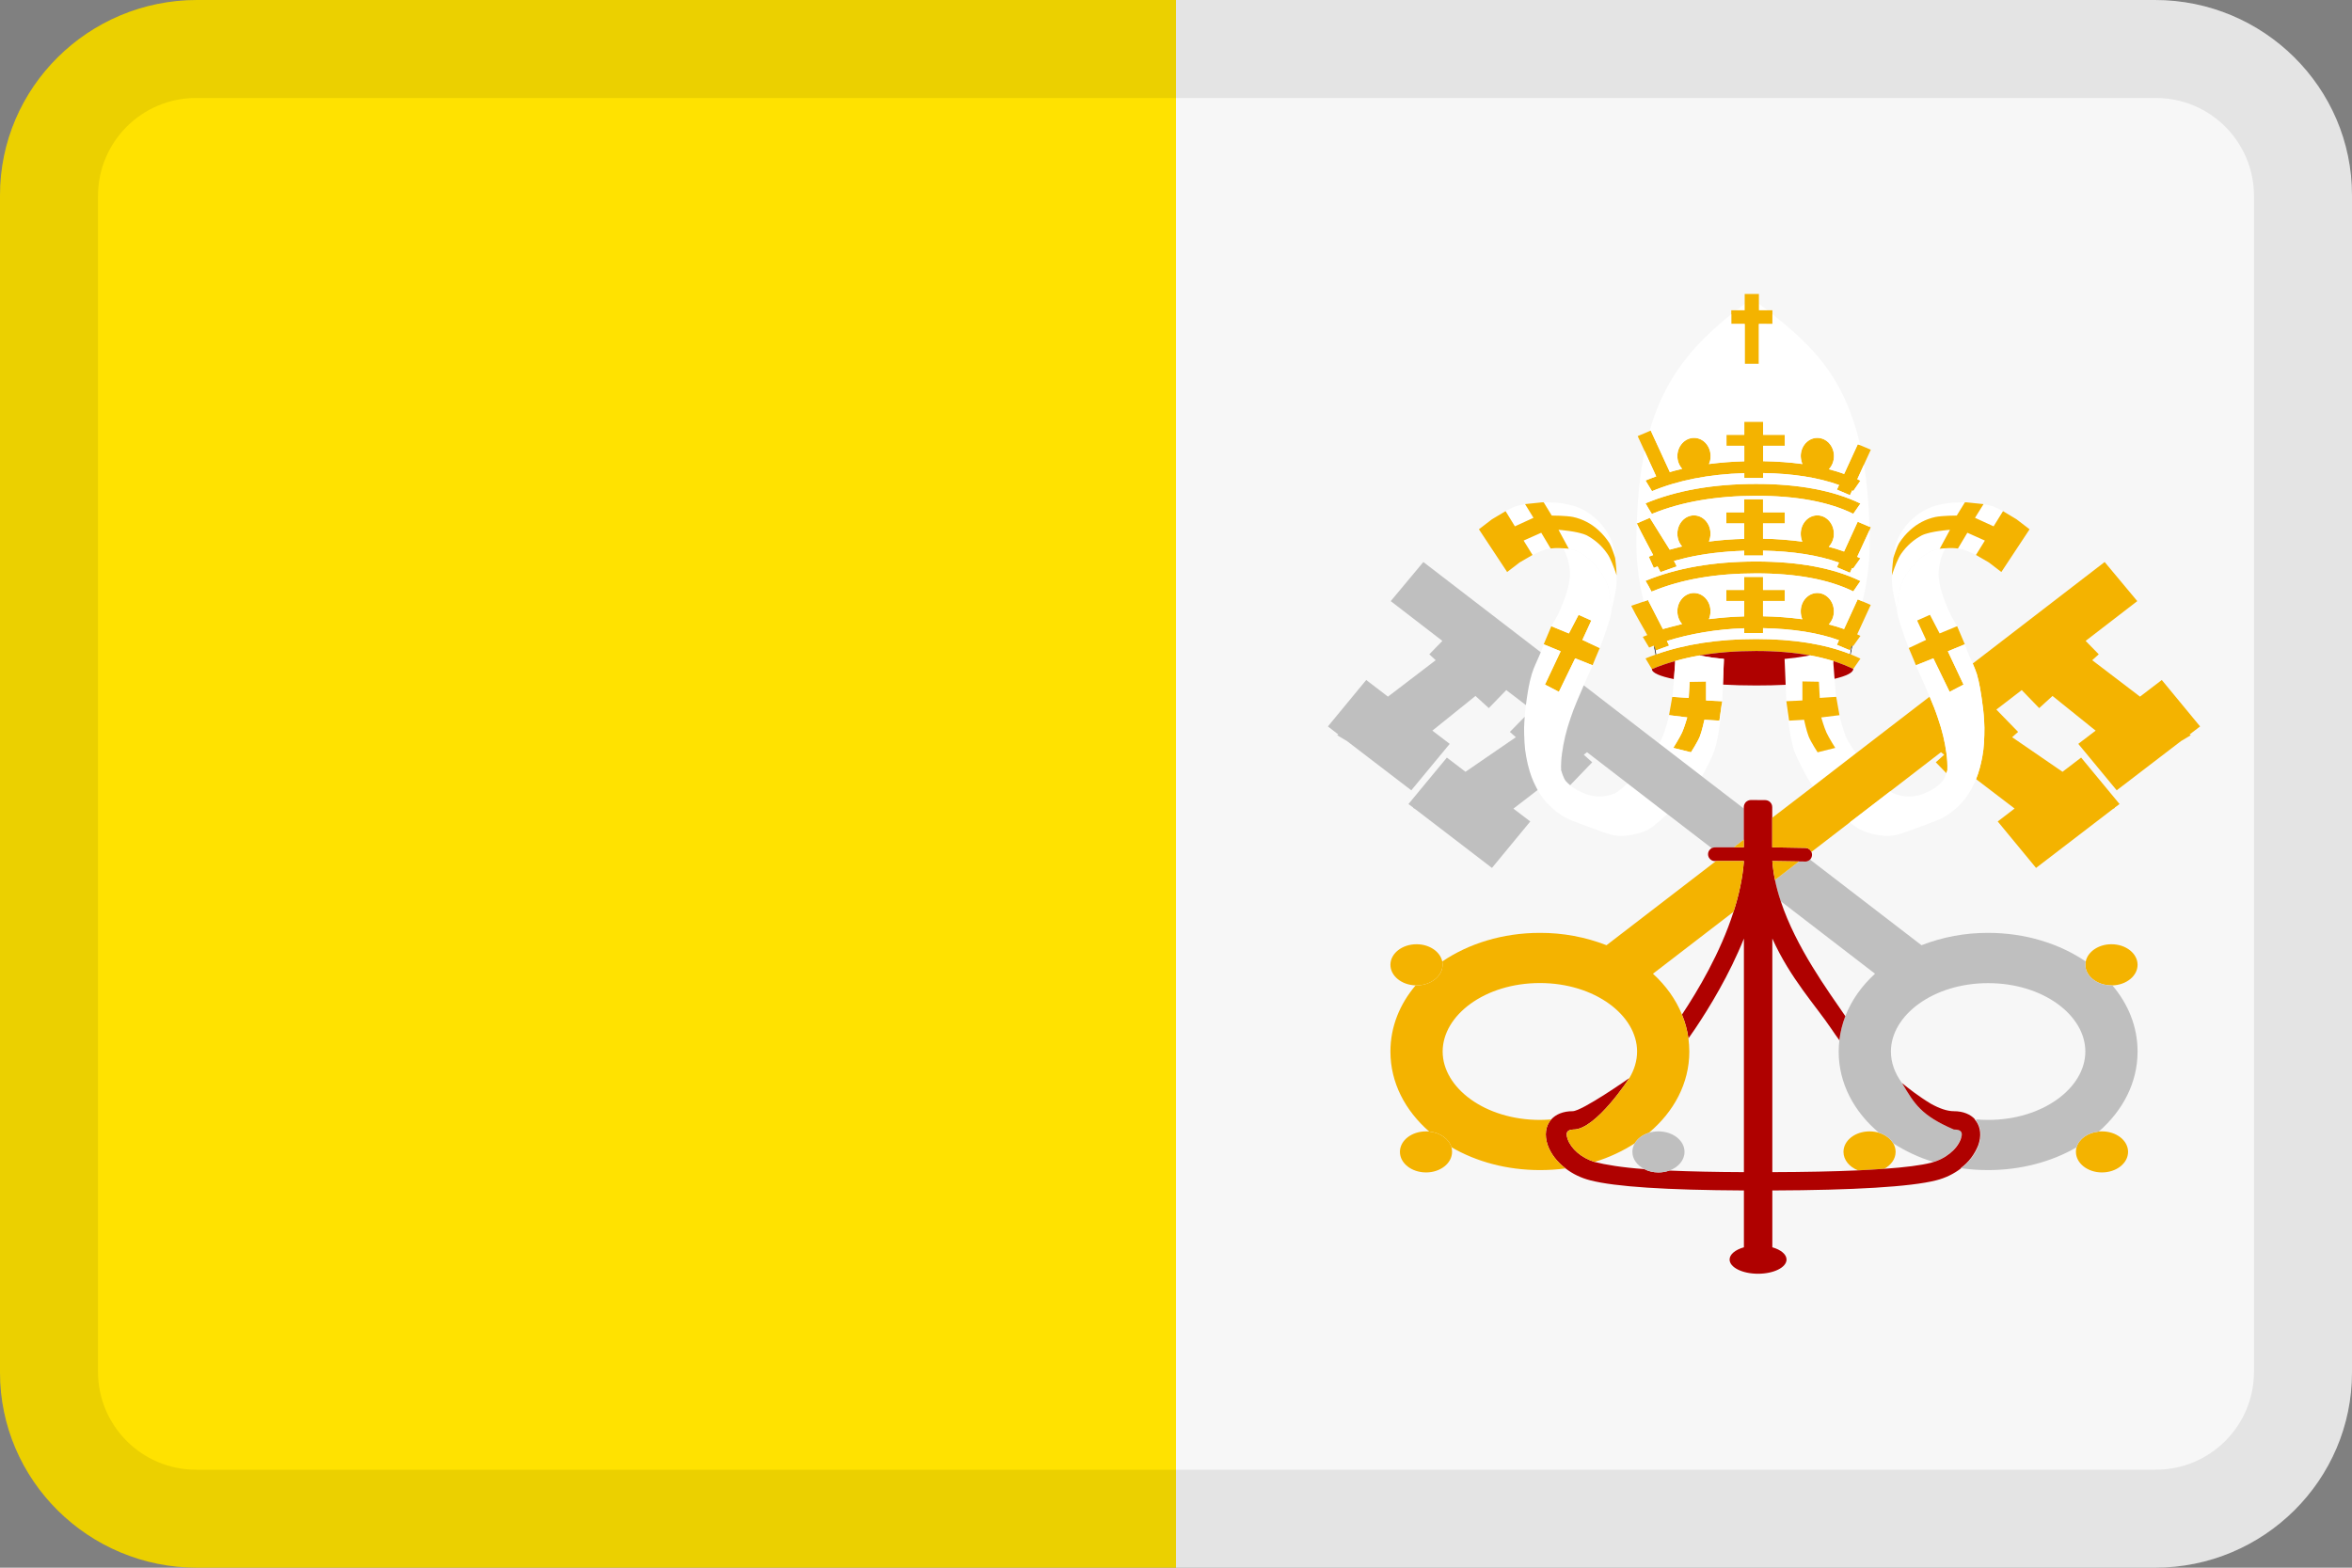 <svg width="24" height="16" viewBox="0 0 24 16" fill="none" xmlns="http://www.w3.org/2000/svg">
<rect x="0" y="0" width="24" height="16" fill="#808080" stroke="none"/>
<g id="flags / flag-vatican city">
<g id="Vector">
<path fill-rule="evenodd" clip-rule="evenodd" d="M0 1.994C0 0.893 0.902 0 2.009 0H12V16H2.009C0.899 16 0 15.105 0 14.006V1.994Z" fill="#FFE200"/>
<path fill-rule="evenodd" clip-rule="evenodd" d="M12 16H21.991C23.101 16 24 15.105 24 14.006V1.994C24 0.893 23.098 0 21.991 0H12V16Z" fill="#F7F7F7"/>
<path fill-rule="evenodd" clip-rule="evenodd" d="M21.545 10.057C21.399 10.057 21.279 9.962 21.279 9.847C21.279 9.836 21.281 9.824 21.283 9.813C21.303 9.714 21.413 9.637 21.545 9.637C21.693 9.637 21.812 9.731 21.812 9.847C21.812 9.96 21.698 10.053 21.555 10.057L21.55 10.057L21.545 10.057ZM21.448 11.966C21.302 11.966 21.183 11.872 21.183 11.756C21.183 11.74 21.185 11.724 21.189 11.71C21.214 11.624 21.304 11.559 21.416 11.549C21.427 11.547 21.438 11.547 21.449 11.547C21.596 11.547 21.715 11.64 21.715 11.756C21.715 11.872 21.596 11.966 21.448 11.966Z" fill="#F4B300"/>
<path d="M15.907 7.061L16.073 6.719L16.251 6.79L16.323 6.616L16.324 6.614L16.147 6.531L16.238 6.333L16.108 6.275L16.009 6.465L15.83 6.391L15.752 6.576L15.925 6.647L15.765 6.987L15.907 7.061ZM17.241 6.958L17.409 6.955V7.149L17.573 7.157L17.545 7.355L17.392 7.346C17.392 7.346 17.367 7.462 17.345 7.517C17.322 7.574 17.255 7.678 17.255 7.678L17.074 7.633C17.074 7.633 17.139 7.531 17.164 7.476C17.187 7.426 17.217 7.322 17.217 7.322L17.031 7.299L17.064 7.112L17.232 7.123L17.241 6.958Z" fill="#F4B300"/>
<path d="M15.638 5.664C15.638 5.664 15.729 5.619 15.777 5.606C15.793 5.603 15.808 5.6 15.824 5.598L15.823 5.598L15.727 5.437L15.547 5.517L15.638 5.664Z" fill="white"/>
<path d="M16.442 5.515C16.409 5.437 16.36 5.366 16.299 5.308C16.238 5.249 16.166 5.203 16.086 5.172C16.002 5.144 15.914 5.129 15.826 5.128C15.801 5.127 15.776 5.126 15.752 5.127L15.834 5.262C15.834 5.262 15.982 5.262 16.054 5.277C16.149 5.298 16.238 5.344 16.31 5.411C16.353 5.449 16.39 5.494 16.422 5.542C16.447 5.586 16.477 5.679 16.481 5.695C16.475 5.633 16.466 5.571 16.442 5.515Z" fill="white"/>
<path d="M15.472 5.165C15.434 5.178 15.363 5.217 15.363 5.217L15.458 5.372L15.648 5.285L15.562 5.145C15.531 5.151 15.501 5.157 15.472 5.165Z" fill="white"/>
<path d="M16.494 5.974C16.496 5.94 16.497 5.906 16.496 5.872L16.487 5.844C16.47 5.795 16.434 5.695 16.399 5.648C16.346 5.571 16.274 5.508 16.192 5.464C16.104 5.421 15.903 5.407 15.903 5.407L16.009 5.603C16.038 5.607 16.067 5.614 16.094 5.626C16.156 5.656 16.212 5.698 16.258 5.749C16.316 5.808 16.364 5.877 16.398 5.953C16.425 6.022 16.43 6.101 16.44 6.177C16.443 6.19 16.445 6.217 16.445 6.223C16.449 6.207 16.486 6.055 16.494 5.974Z" fill="white"/>
<path d="M16.496 5.872C16.495 5.833 16.492 5.794 16.488 5.754C16.486 5.74 16.485 5.725 16.483 5.711L16.481 5.695C16.477 5.679 16.447 5.586 16.422 5.542C16.39 5.494 16.353 5.449 16.31 5.411C16.238 5.344 16.149 5.298 16.054 5.277C15.982 5.262 15.834 5.262 15.834 5.262L15.752 5.127C15.746 5.127 15.74 5.127 15.735 5.127L15.562 5.145L15.648 5.285L15.458 5.372L15.363 5.217L15.224 5.3L15.091 5.402L15.379 5.838L15.507 5.74L15.638 5.664L15.547 5.517L15.727 5.437L15.823 5.598L15.824 5.598C15.861 5.593 15.898 5.592 15.935 5.595C15.941 5.596 15.947 5.596 15.954 5.596C15.972 5.598 15.991 5.6 16.009 5.603L15.903 5.407C15.903 5.407 16.104 5.421 16.192 5.464C16.274 5.508 16.346 5.571 16.399 5.648C16.434 5.695 16.47 5.795 16.487 5.844C16.492 5.861 16.496 5.872 16.496 5.872Z" fill="#F4B300"/>
<path d="M15.954 5.596C15.954 5.596 15.982 5.658 15.992 5.691C16.009 5.746 16.02 5.805 16.02 5.863C16.017 5.921 16.007 5.979 15.99 6.035C15.965 6.119 15.933 6.2 15.894 6.279C15.875 6.317 15.851 6.353 15.83 6.391L16.009 6.465L16.108 6.275L16.238 6.333L16.147 6.531L16.324 6.614C16.35 6.549 16.374 6.483 16.395 6.417C16.415 6.353 16.44 6.289 16.445 6.223C16.445 6.217 16.443 6.19 16.44 6.177C16.43 6.101 16.425 6.022 16.398 5.953C16.364 5.877 16.316 5.808 16.258 5.749C16.212 5.698 16.156 5.656 16.094 5.626C16.067 5.614 16.038 5.607 16.009 5.603C15.991 5.6 15.972 5.598 15.954 5.596Z" fill="white"/>
<path d="M17.013 8.308L16.607 7.995C16.607 7.995 16.51 8.085 16.479 8.097C16.425 8.12 16.367 8.131 16.309 8.129C16.251 8.128 16.194 8.113 16.142 8.087C16.079 8.061 16.023 8.022 15.978 7.972C15.954 7.943 15.932 7.868 15.93 7.861C15.928 7.804 15.931 7.747 15.939 7.69C15.955 7.57 15.984 7.451 16.024 7.336C16.062 7.219 16.113 7.107 16.161 6.995C16.163 6.99 16.166 6.984 16.168 6.978C16.204 6.892 16.245 6.81 16.28 6.724C16.294 6.688 16.309 6.652 16.323 6.616L16.251 6.79L16.073 6.719L15.907 7.061L15.765 6.987L15.925 6.647L15.752 6.576L15.752 6.578C15.742 6.604 15.732 6.631 15.722 6.657C15.719 6.663 15.717 6.668 15.715 6.673C15.687 6.742 15.651 6.809 15.63 6.88C15.602 6.973 15.588 7.07 15.574 7.166L15.574 7.171C15.572 7.179 15.571 7.188 15.57 7.196C15.565 7.236 15.561 7.276 15.558 7.316C15.555 7.352 15.553 7.389 15.552 7.426C15.552 7.527 15.555 7.629 15.574 7.727C15.592 7.826 15.62 7.924 15.665 8.014C15.673 8.031 15.681 8.047 15.69 8.063C15.754 8.176 15.848 8.271 15.961 8.337C16.012 8.368 16.072 8.386 16.129 8.409C16.195 8.435 16.323 8.48 16.357 8.492C16.411 8.514 16.469 8.528 16.527 8.532C16.629 8.532 16.73 8.509 16.822 8.465C16.868 8.443 17.013 8.308 17.013 8.308Z" fill="white"/>
<path d="M20.163 5.664C20.163 5.664 20.072 5.619 20.024 5.606C20.008 5.603 19.993 5.6 19.977 5.598L19.979 5.598L20.075 5.437L20.254 5.517L20.163 5.664Z" fill="white"/>
<path d="M19.359 5.515C19.392 5.437 19.441 5.366 19.502 5.308C19.563 5.249 19.635 5.203 19.715 5.172C19.799 5.144 19.887 5.129 19.976 5.128C20 5.127 20.025 5.126 20.05 5.127L19.967 5.262C19.967 5.262 19.819 5.262 19.747 5.277C19.652 5.298 19.563 5.344 19.491 5.411C19.448 5.449 19.411 5.494 19.38 5.542C19.354 5.586 19.324 5.679 19.32 5.695C19.326 5.633 19.335 5.571 19.359 5.515Z" fill="white"/>
<path d="M20.329 5.165C20.367 5.178 20.439 5.217 20.439 5.217L20.343 5.372L20.153 5.285L20.24 5.145C20.27 5.151 20.3 5.157 20.329 5.165Z" fill="white"/>
<path d="M19.308 5.974C19.305 5.94 19.304 5.906 19.305 5.872L19.314 5.844C19.331 5.795 19.367 5.695 19.402 5.648C19.456 5.571 19.527 5.508 19.61 5.464C19.697 5.421 19.898 5.407 19.898 5.407L19.792 5.603C19.763 5.607 19.734 5.614 19.707 5.626C19.645 5.656 19.589 5.698 19.543 5.749C19.485 5.808 19.437 5.877 19.404 5.953C19.376 6.022 19.371 6.101 19.361 6.177C19.358 6.19 19.356 6.217 19.356 6.223C19.352 6.207 19.315 6.055 19.308 5.974Z" fill="white"/>
<path d="M19.305 5.872C19.306 5.833 19.309 5.794 19.313 5.754C19.315 5.74 19.316 5.725 19.318 5.711L19.32 5.695C19.324 5.679 19.354 5.586 19.38 5.542C19.411 5.494 19.448 5.449 19.491 5.411C19.563 5.344 19.652 5.298 19.747 5.277C19.819 5.262 19.967 5.262 19.967 5.262L20.05 5.127C20.055 5.127 20.061 5.127 20.067 5.127L20.24 5.145L20.153 5.285L20.343 5.372L20.439 5.217L20.577 5.3L20.71 5.402L20.422 5.838L20.294 5.74L20.163 5.664L20.254 5.517L20.075 5.437L19.979 5.598L19.977 5.598C19.94 5.593 19.903 5.592 19.866 5.595C19.86 5.596 19.854 5.596 19.848 5.596C19.829 5.598 19.81 5.6 19.792 5.603L19.898 5.407C19.898 5.407 19.697 5.421 19.61 5.464C19.527 5.508 19.456 5.571 19.402 5.648C19.367 5.695 19.331 5.795 19.314 5.844C19.309 5.861 19.305 5.872 19.305 5.872Z" fill="#F4B300"/>
<path d="M19.848 5.596C19.848 5.596 19.819 5.658 19.809 5.691C19.793 5.746 19.781 5.805 19.781 5.863C19.784 5.921 19.794 5.979 19.811 6.035C19.836 6.119 19.868 6.2 19.907 6.279C19.926 6.317 19.95 6.353 19.971 6.391L19.792 6.465L19.693 6.275L19.563 6.333L19.654 6.531L19.477 6.614C19.451 6.549 19.427 6.483 19.406 6.417C19.387 6.353 19.361 6.289 19.356 6.223C19.356 6.217 19.358 6.19 19.361 6.177C19.371 6.101 19.376 6.022 19.404 5.953C19.437 5.877 19.485 5.808 19.543 5.749C19.589 5.698 19.645 5.656 19.707 5.626C19.734 5.614 19.763 5.607 19.792 5.603C19.81 5.6 19.829 5.598 19.848 5.596Z" fill="white"/>
<path fill-rule="evenodd" clip-rule="evenodd" d="M16.791 6.72L16.856 6.829C16.931 6.797 17.01 6.77 17.093 6.747C17.172 6.724 17.255 6.705 17.341 6.69C17.519 6.659 17.711 6.644 17.919 6.644C18.122 6.644 18.306 6.659 18.47 6.689C18.555 6.704 18.634 6.724 18.709 6.747C18.781 6.77 18.848 6.797 18.911 6.827L18.984 6.722C18.951 6.706 18.918 6.692 18.884 6.678L18.877 6.675C18.619 6.573 18.299 6.522 17.919 6.522C17.533 6.522 17.194 6.574 16.9 6.678L16.894 6.681C16.859 6.693 16.824 6.706 16.791 6.72Z" fill="#F4B300"/>
<path fill-rule="evenodd" clip-rule="evenodd" d="M17.716 3.167H17.803V3.101C17.773 3.123 17.745 3.145 17.716 3.167Z" fill="white"/>
<path d="M17.948 3.167L18.037 3.167C18.008 3.146 17.977 3.123 17.948 3.101V3.167Z" fill="white"/>
<path d="M17.948 3H17.803V3.101V3.167H17.716H17.666V3.2V3.207V3.306H17.803V3.714H17.948V3.306L18.086 3.307L18.086 3.206L18.086 3.197L18.086 3.167H18.037L17.948 3.167V3.101V3Z" fill="#F4B300"/>
<path d="M16.791 4.904L16.857 5.013C17.123 4.902 17.437 4.84 17.799 4.829V4.878H17.991V4.828C18.296 4.833 18.554 4.874 18.766 4.95L18.744 4.997L18.877 5.054L18.9 5.005L18.911 5.011L18.984 4.906L18.952 4.891L19.02 4.742L19.09 4.59L18.982 4.544L18.957 4.534L18.818 4.837C18.768 4.819 18.716 4.803 18.662 4.789C18.694 4.755 18.714 4.708 18.714 4.655C18.714 4.552 18.638 4.469 18.544 4.469C18.451 4.469 18.375 4.552 18.375 4.655C18.376 4.683 18.381 4.711 18.392 4.736C18.267 4.719 18.133 4.709 17.991 4.707V4.55H18.212V4.438H17.991V4.304H17.799V4.438H17.617V4.55H17.799V4.708C17.674 4.711 17.554 4.721 17.438 4.736C17.45 4.712 17.455 4.685 17.455 4.655C17.455 4.552 17.38 4.469 17.286 4.469C17.193 4.469 17.116 4.552 17.116 4.655C17.116 4.703 17.133 4.749 17.165 4.785C17.122 4.795 17.08 4.806 17.039 4.818L16.844 4.394L16.832 4.399L16.825 4.403L16.711 4.451L16.782 4.604L16.9 4.862C16.863 4.875 16.827 4.89 16.791 4.904Z" fill="#F4B300"/>
<path d="M16.791 5.137L16.824 5.194L16.856 5.246L16.869 5.24C17.162 5.121 17.512 5.061 17.919 5.06C18.33 5.06 18.661 5.121 18.911 5.244L18.984 5.139C18.709 5.006 18.354 4.939 17.919 4.939C17.484 4.939 17.108 5.005 16.791 5.137Z" fill="#F4B300"/>
<path d="M17.798 5.621V5.67H17.99V5.62C18.295 5.626 18.554 5.666 18.765 5.742L18.744 5.789L18.877 5.846L18.899 5.797L18.91 5.802L18.984 5.698L18.951 5.683L19.077 5.41L19.083 5.396L19.089 5.382L19.076 5.376L18.956 5.325L18.817 5.629C18.766 5.61 18.714 5.594 18.661 5.581C18.695 5.544 18.714 5.497 18.713 5.447C18.713 5.344 18.637 5.26 18.544 5.26C18.45 5.26 18.375 5.344 18.375 5.447C18.375 5.476 18.38 5.504 18.391 5.528C18.258 5.511 18.124 5.5 17.99 5.498V5.342H18.212V5.229H17.99V5.096H17.798V5.229H17.616V5.342H17.798V5.5C17.678 5.502 17.557 5.512 17.438 5.527C17.448 5.502 17.454 5.474 17.454 5.447C17.454 5.344 17.379 5.26 17.285 5.26C17.192 5.26 17.116 5.344 17.116 5.447C17.116 5.497 17.134 5.543 17.164 5.577L17.038 5.61L16.835 5.285L16.702 5.342C16.746 5.437 16.864 5.652 16.869 5.665L16.824 5.682L16.875 5.796L16.914 5.781L16.944 5.839L17.109 5.781C17.096 5.751 17.096 5.751 17.081 5.725L17.206 5.693C17.385 5.652 17.579 5.628 17.798 5.621Z" fill="#F4B300"/>
<path d="M16.791 5.928L16.824 5.985L16.852 6.038L16.869 6.032C17.162 5.912 17.512 5.852 17.919 5.852C18.33 5.852 18.661 5.913 18.911 6.036L18.984 5.93C18.709 5.797 18.354 5.731 17.919 5.731C17.484 5.731 17.108 5.797 16.791 5.928Z" fill="#F4B300"/>
<path d="M16.763 6.5L16.828 6.609C16.845 6.601 16.857 6.596 16.875 6.589L16.889 6.619L16.898 6.638L17.032 6.589L17.009 6.542C17.242 6.469 17.514 6.421 17.798 6.412V6.461H17.99V6.411C18.295 6.417 18.554 6.458 18.765 6.534L18.744 6.581L18.877 6.637L18.89 6.607L18.899 6.589L18.901 6.59L18.91 6.594L18.984 6.49L18.951 6.474L19.089 6.174L19.006 6.138L18.956 6.117L18.817 6.42C18.766 6.402 18.714 6.386 18.661 6.373C18.695 6.336 18.714 6.288 18.713 6.238C18.713 6.136 18.637 6.052 18.544 6.052C18.45 6.052 18.375 6.136 18.375 6.238C18.375 6.268 18.38 6.295 18.391 6.32C18.258 6.302 18.124 6.292 17.99 6.29V6.134H18.212V6.021H17.99V5.888H17.798V6.021H17.616V6.134H17.798V6.291C17.678 6.294 17.557 6.304 17.438 6.319C17.448 6.294 17.454 6.266 17.454 6.238C17.454 6.136 17.379 6.052 17.285 6.052C17.192 6.052 17.116 6.136 17.116 6.238C17.116 6.289 17.134 6.335 17.164 6.369L17.039 6.401L16.968 6.42L16.816 6.124L16.771 6.14L16.645 6.183C16.69 6.278 16.805 6.469 16.809 6.482L16.763 6.5Z" fill="#F4B300"/>
<path d="M18.899 6.589L18.89 6.607C18.886 6.63 18.881 6.653 18.877 6.675L18.884 6.678C18.889 6.649 18.895 6.62 18.901 6.59L18.899 6.589Z" fill="black"/>
<path d="M17.803 3.306H17.666V3.207C17.388 3.431 17.166 3.662 17.006 3.964C16.936 4.094 16.878 4.238 16.832 4.399L16.844 4.394L17.039 4.818C17.08 4.806 17.122 4.795 17.165 4.785C17.133 4.749 17.116 4.703 17.116 4.655C17.116 4.552 17.193 4.469 17.286 4.469C17.38 4.469 17.455 4.552 17.455 4.655C17.455 4.685 17.45 4.712 17.438 4.736C17.554 4.721 17.674 4.711 17.799 4.708V4.55H17.617V4.438H17.799V4.304H17.991V4.438H18.212V4.55H17.991V4.707C18.133 4.709 18.267 4.719 18.392 4.736C18.381 4.711 18.376 4.683 18.375 4.655C18.375 4.552 18.451 4.469 18.544 4.469C18.638 4.469 18.714 4.552 18.714 4.655C18.714 4.708 18.694 4.755 18.662 4.789C18.716 4.803 18.768 4.819 18.818 4.837L18.957 4.534L18.982 4.544C18.931 4.322 18.86 4.132 18.771 3.964C18.614 3.669 18.389 3.448 18.116 3.231C18.106 3.223 18.096 3.214 18.086 3.206L18.086 3.307L17.948 3.306V3.714H17.803V3.306Z" fill="white"/>
<path fill-rule="evenodd" clip-rule="evenodd" d="M16.857 5.013L16.791 4.904C16.827 4.89 16.863 4.875 16.9 4.862L16.782 4.604C16.738 4.818 16.711 5.061 16.702 5.342L16.835 5.285L17.038 5.61C17.08 5.598 17.122 5.587 17.164 5.577C17.134 5.543 17.116 5.497 17.116 5.447C17.116 5.344 17.192 5.26 17.285 5.26C17.379 5.26 17.454 5.344 17.454 5.447C17.454 5.474 17.448 5.502 17.438 5.527C17.557 5.512 17.678 5.502 17.798 5.5V5.342H17.616V5.229H17.798V5.096H17.99V5.229H18.212V5.342H17.99V5.498C18.124 5.5 18.258 5.511 18.391 5.528C18.38 5.504 18.375 5.476 18.375 5.447C18.375 5.344 18.45 5.26 18.544 5.26C18.637 5.26 18.713 5.344 18.713 5.447C18.714 5.497 18.695 5.544 18.661 5.581C18.714 5.594 18.766 5.61 18.817 5.629L18.956 5.325L19.076 5.376C19.07 5.14 19.051 4.93 19.02 4.742L18.952 4.891L18.984 4.906L18.911 5.011L18.9 5.005L18.877 5.054L18.744 4.997L18.766 4.95C18.554 4.874 18.296 4.833 17.991 4.828V4.878H17.799V4.829C17.437 4.84 17.123 4.902 16.857 5.013ZM16.824 5.194L16.791 5.137C17.108 5.005 17.484 4.939 17.919 4.939C18.354 4.939 18.709 5.006 18.984 5.139L18.911 5.244C18.661 5.121 18.33 5.06 17.919 5.06C17.512 5.061 17.162 5.121 16.869 5.24L16.856 5.246L16.824 5.194Z" fill="white"/>
<path fill-rule="evenodd" clip-rule="evenodd" d="M17.798 5.67V5.621C17.579 5.628 17.385 5.652 17.206 5.693L17.081 5.725C17.096 5.751 17.096 5.751 17.109 5.781L16.944 5.839L16.914 5.781L16.875 5.796L16.824 5.682L16.869 5.665C16.864 5.652 16.746 5.437 16.702 5.342C16.702 5.347 16.701 5.351 16.701 5.356C16.699 5.422 16.698 5.49 16.698 5.561C16.698 5.773 16.731 5.964 16.771 6.14L16.816 6.124L16.968 6.42L17.039 6.401C17.081 6.39 17.122 6.379 17.164 6.369C17.134 6.335 17.116 6.289 17.116 6.238C17.116 6.136 17.192 6.052 17.285 6.052C17.379 6.052 17.454 6.136 17.454 6.238C17.454 6.266 17.448 6.294 17.438 6.319C17.557 6.304 17.678 6.294 17.798 6.291V6.134H17.616V6.021H17.798V5.888H17.99V6.021H18.212V6.134H17.99V6.29C18.124 6.292 18.258 6.302 18.391 6.32C18.38 6.295 18.375 6.268 18.375 6.238C18.375 6.136 18.45 6.052 18.544 6.052C18.637 6.052 18.713 6.136 18.713 6.238C18.714 6.288 18.695 6.336 18.661 6.373C18.714 6.386 18.766 6.402 18.817 6.42L18.956 6.117L19.006 6.138C19.046 5.963 19.078 5.772 19.078 5.561C19.078 5.509 19.078 5.459 19.077 5.41L18.951 5.683L18.984 5.698L18.91 5.802L18.899 5.797L18.877 5.846L18.744 5.789L18.765 5.742C18.554 5.666 18.295 5.626 17.99 5.62V5.67H17.798ZM16.824 5.985L16.791 5.928C17.108 5.797 17.484 5.731 17.919 5.731C18.354 5.731 18.709 5.797 18.984 5.93L18.911 6.036C18.661 5.913 18.33 5.852 17.919 5.852C17.512 5.852 17.162 5.912 16.869 6.032L16.852 6.038L16.824 5.985Z" fill="white"/>
<path d="M17.798 6.461V6.412C17.514 6.421 17.242 6.469 17.009 6.542L17.032 6.589L16.898 6.638L16.889 6.619C16.893 6.639 16.897 6.659 16.9 6.678C17.194 6.574 17.533 6.522 17.919 6.522C18.299 6.522 18.619 6.573 18.877 6.675C18.881 6.653 18.886 6.63 18.89 6.607L18.877 6.637L18.744 6.581L18.765 6.534C18.554 6.458 18.295 6.417 17.99 6.411V6.461H17.798Z" fill="white"/>
<path d="M16.889 6.619L16.875 6.589C16.883 6.622 16.888 6.65 16.894 6.681L16.9 6.678C16.897 6.659 16.893 6.639 16.889 6.619Z" fill="black"/>
<path d="M18.32 6.713L18.21 6.725L18.221 6.989L18.229 7.188C18.229 7.188 18.256 7.493 18.301 7.641C18.335 7.749 18.448 7.948 18.448 7.948L18.5 8.027L18.939 7.688C18.925 7.668 18.866 7.584 18.843 7.535C18.811 7.466 18.772 7.315 18.772 7.315L18.77 7.299L18.584 7.322C18.584 7.322 18.614 7.426 18.637 7.476C18.662 7.531 18.727 7.633 18.727 7.633L18.547 7.678C18.547 7.678 18.479 7.574 18.456 7.517C18.434 7.462 18.409 7.346 18.409 7.346L18.256 7.355L18.228 7.157L18.392 7.149V6.955L18.56 6.958L18.569 7.123L18.737 7.112L18.731 7.074L18.72 6.928L18.708 6.771L18.709 6.747C18.634 6.724 18.555 6.704 18.47 6.689L18.32 6.713Z" fill="white"/>
<path d="M17.919 6.996C18.024 6.996 18.126 6.994 18.221 6.989L18.21 6.725L18.32 6.713L18.47 6.689C18.306 6.659 18.122 6.644 17.919 6.644C17.711 6.644 17.519 6.659 17.341 6.69L17.481 6.713L17.591 6.725L17.581 6.987C17.688 6.993 17.802 6.996 17.919 6.996Z" fill="#AF0100"/>
<path d="M18.708 6.771L18.72 6.928C18.841 6.899 18.911 6.865 18.911 6.827C18.848 6.797 18.781 6.77 18.709 6.747L18.708 6.771Z" fill="#AF0100"/>
<path d="M17.081 6.931L17.093 6.771L17.093 6.747C17.01 6.77 16.931 6.797 16.856 6.829C16.856 6.867 16.941 6.903 17.081 6.931Z" fill="#AF0100"/>
<path d="M17.591 6.725L17.481 6.713L17.341 6.69C17.255 6.705 17.172 6.724 17.093 6.747L17.093 6.771L17.081 6.931L17.07 7.074L17.064 7.112L17.232 7.123L17.241 6.958L17.409 6.955V7.149L17.573 7.157L17.545 7.355L17.392 7.346C17.392 7.346 17.367 7.462 17.345 7.517C17.322 7.574 17.255 7.678 17.255 7.678L17.074 7.633C17.074 7.633 17.139 7.531 17.164 7.476C17.187 7.426 17.217 7.322 17.217 7.322L17.031 7.299L17.029 7.315C17.029 7.315 16.99 7.466 16.958 7.535C16.951 7.55 16.94 7.568 16.929 7.587L17.367 7.924C17.398 7.868 17.474 7.726 17.5 7.641C17.546 7.493 17.573 7.188 17.573 7.188L17.581 6.987L17.591 6.725Z" fill="white"/>
<path d="M15.192 7.227L15.37 7.043L15.57 7.196C15.571 7.188 15.572 7.179 15.574 7.171L15.574 7.166C15.588 7.07 15.602 6.973 15.63 6.88C15.651 6.809 15.687 6.742 15.715 6.673C15.717 6.668 15.719 6.663 15.722 6.657L14.524 5.736L14.191 6.135L14.718 6.541L14.585 6.678L14.65 6.738L14.163 7.11L13.941 6.94L13.55 7.414L13.656 7.496L13.645 7.504L13.744 7.563L14.401 8.066L14.793 7.592L14.616 7.457L15.056 7.103L15.192 7.227Z" fill="#BFBFBF"/>
<path d="M15.615 8.384L15.443 8.253L15.69 8.063C15.681 8.047 15.673 8.031 15.665 8.014C15.62 7.924 15.592 7.826 15.574 7.727C15.555 7.629 15.552 7.527 15.552 7.426C15.553 7.389 15.555 7.352 15.558 7.316L15.407 7.47L15.468 7.524L14.954 7.877L14.764 7.732L14.372 8.206L14.422 8.243L14.419 8.245L14.441 8.258L15.224 8.858L15.615 8.384Z" fill="#BFBFBF"/>
<path d="M16.161 7.703L16.194 7.677L16.607 7.995L17.013 8.308L17.466 8.656C17.47 8.655 17.474 8.653 17.477 8.652C17.486 8.649 17.496 8.648 17.506 8.648L17.692 8.648L17.794 8.569V8.252L17.367 7.924L16.929 7.587L16.161 6.995C16.113 7.107 16.062 7.219 16.024 7.336C15.984 7.451 15.955 7.57 15.939 7.69C15.931 7.747 15.928 7.804 15.93 7.861C15.932 7.868 15.954 7.943 15.978 7.972C15.992 7.987 16.006 8.001 16.022 8.014L16.247 7.78L16.161 7.703Z" fill="#BFBFBF"/>
<path d="M19.077 11.547C18.93 11.547 18.811 11.64 18.811 11.756C18.811 11.839 18.872 11.911 18.96 11.945C19.057 11.94 19.145 11.935 19.227 11.929C19.297 11.891 19.343 11.828 19.343 11.756C19.343 11.725 19.334 11.695 19.319 11.669C19.29 11.62 19.238 11.581 19.173 11.561C19.143 11.552 19.111 11.547 19.077 11.547Z" fill="#F4B300"/>
<path d="M20.287 9.521C20.054 9.52 19.823 9.563 19.607 9.647L18.47 8.773C18.459 8.784 18.444 8.791 18.429 8.793L18.357 8.792L18.112 8.981C18.127 9.054 18.147 9.126 18.171 9.198L19.133 9.938C18.997 10.062 18.893 10.208 18.83 10.371C18.8 10.449 18.779 10.532 18.769 10.617C18.765 10.655 18.762 10.693 18.762 10.732C18.762 11.057 18.919 11.347 19.173 11.561C19.238 11.581 19.29 11.62 19.319 11.669C19.441 11.748 19.579 11.813 19.729 11.859C19.864 11.817 19.969 11.723 20.003 11.627C20.005 11.621 20.009 11.614 20.014 11.607C20.029 11.551 20.007 11.528 19.937 11.528C19.604 11.385 19.534 11.266 19.409 11.055L19.407 11.052C19.335 10.954 19.295 10.845 19.295 10.732C19.295 10.362 19.727 10.034 20.287 10.034C20.847 10.034 21.279 10.361 21.279 10.732C21.279 11.102 20.847 11.43 20.287 11.43C20.243 11.43 20.2 11.428 20.158 11.424C20.167 11.426 20.169 11.431 20.166 11.439C20.215 11.503 20.225 11.593 20.19 11.69C20.159 11.776 20.096 11.858 20.012 11.923C20.102 11.936 20.194 11.942 20.287 11.942C20.622 11.942 20.935 11.857 21.189 11.71C21.214 11.624 21.304 11.559 21.416 11.549C21.661 11.335 21.812 11.051 21.812 10.732C21.812 10.479 21.717 10.248 21.555 10.057L21.55 10.057L21.545 10.057C21.399 10.057 21.279 9.962 21.279 9.847C21.279 9.836 21.281 9.824 21.283 9.813C21.014 9.63 20.665 9.521 20.287 9.521Z" fill="#BFBFBF"/>
<path d="M20.007 11.922C20.088 11.863 20.149 11.782 20.186 11.689C20.22 11.594 20.211 11.507 20.164 11.442C20.16 11.436 20.154 11.43 20.149 11.423L20.153 11.424C20.107 11.373 20.033 11.341 19.937 11.341C19.871 11.341 19.791 11.314 19.703 11.265C19.577 11.189 19.469 11.104 19.41 11.055L19.407 11.052L19.409 11.055C19.534 11.266 19.604 11.385 19.937 11.528C20.007 11.528 20.029 11.551 20.014 11.607C20.012 11.613 20.01 11.62 20.007 11.628C19.97 11.729 19.854 11.829 19.705 11.867C19.604 11.893 19.442 11.914 19.227 11.929C19.145 11.935 19.057 11.94 18.96 11.945C18.713 11.956 18.419 11.962 18.085 11.963V9.579C18.267 9.984 18.532 10.269 18.687 10.5C18.714 10.54 18.741 10.579 18.769 10.617C18.779 10.532 18.8 10.449 18.83 10.371C18.651 10.109 18.327 9.669 18.171 9.198C18.147 9.126 18.127 9.054 18.112 8.981C18.099 8.916 18.09 8.852 18.085 8.788L18.357 8.792L18.429 8.793C18.444 8.791 18.459 8.784 18.47 8.773L18.473 8.77C18.484 8.757 18.49 8.741 18.49 8.724C18.49 8.714 18.488 8.704 18.484 8.695C18.481 8.688 18.477 8.683 18.473 8.677C18.461 8.665 18.446 8.656 18.429 8.654L18.084 8.648V8.346V8.238C18.084 8.219 18.077 8.201 18.063 8.187C18.05 8.174 18.032 8.166 18.012 8.166L17.867 8.165C17.848 8.165 17.829 8.173 17.815 8.186C17.802 8.2 17.794 8.218 17.794 8.238V8.252V8.569V8.648L17.692 8.648L17.506 8.648C17.496 8.648 17.486 8.649 17.477 8.652C17.474 8.653 17.47 8.655 17.466 8.656C17.461 8.659 17.456 8.663 17.452 8.667C17.445 8.673 17.439 8.681 17.435 8.69C17.431 8.699 17.429 8.709 17.429 8.718C17.429 8.728 17.431 8.738 17.435 8.747C17.439 8.755 17.445 8.763 17.452 8.77C17.459 8.777 17.468 8.782 17.477 8.785C17.486 8.788 17.496 8.789 17.506 8.788L17.51 8.788L17.795 8.788C17.782 8.961 17.744 9.136 17.689 9.306C17.555 9.726 17.324 10.112 17.163 10.355C17.195 10.432 17.217 10.514 17.229 10.598C17.252 10.566 17.274 10.533 17.297 10.5C17.442 10.284 17.645 9.952 17.795 9.579V11.963C17.503 11.962 17.25 11.956 17.034 11.947C17 11.959 16.963 11.966 16.923 11.966C16.87 11.966 16.82 11.954 16.779 11.932C16.553 11.916 16.379 11.887 16.271 11.859C16.134 11.816 16.031 11.723 15.997 11.627C15.973 11.559 15.988 11.53 16.057 11.528C16.054 11.527 16.061 11.527 16.057 11.528C16.286 11.528 16.626 11.003 16.626 11.003C16.626 11.003 16.144 11.341 16.047 11.341C15.95 11.341 15.876 11.373 15.829 11.425C15.771 11.49 15.757 11.586 15.794 11.69C15.825 11.777 15.889 11.859 15.975 11.925C16.046 11.98 16.133 12.023 16.229 12.047C16.482 12.112 17.001 12.146 17.795 12.15V12.73C17.707 12.755 17.649 12.802 17.649 12.855C17.649 12.935 17.779 13 17.939 13C18.1 13 18.23 12.935 18.23 12.855C18.23 12.802 18.172 12.755 18.085 12.73V12.15C18.91 12.147 19.497 12.113 19.755 12.047C19.852 12.023 19.94 11.979 20.012 11.923L20.007 11.922Z" fill="#AF0100"/>
<path d="M14.72 9.847C14.72 9.962 14.601 10.057 14.455 10.057C14.451 10.057 14.448 10.057 14.445 10.057C14.283 10.248 14.188 10.479 14.188 10.732C14.188 11.051 14.339 11.335 14.584 11.549C14.696 11.559 14.786 11.625 14.811 11.709C15.065 11.857 15.378 11.942 15.713 11.942C15.802 11.942 15.889 11.937 15.975 11.925C15.889 11.859 15.825 11.777 15.794 11.69C15.757 11.586 15.771 11.49 15.829 11.425C15.791 11.428 15.752 11.43 15.713 11.43C15.153 11.43 14.721 11.102 14.721 10.732C14.721 10.361 15.153 10.033 15.713 10.033C16.273 10.033 16.705 10.362 16.705 10.732C16.705 10.826 16.677 10.918 16.626 11.003C16.626 11.003 16.286 11.528 16.057 11.528C16.045 11.529 16.07 11.528 16.057 11.528C16.04 11.531 16.069 11.526 16.057 11.528C16.044 11.531 16.071 11.526 16.057 11.528C16.046 11.529 16.073 11.528 16.057 11.528C16.054 11.527 16.061 11.527 16.057 11.528C15.993 11.53 15.973 11.56 15.997 11.627C16.031 11.723 16.135 11.817 16.271 11.859C16.421 11.813 16.559 11.748 16.681 11.669C16.71 11.62 16.762 11.581 16.826 11.561C17.08 11.347 17.238 11.057 17.238 10.732C17.238 10.687 17.234 10.642 17.229 10.598C17.217 10.514 17.195 10.432 17.163 10.355C17.1 10.199 16.998 10.058 16.867 9.938L17.689 9.306C17.744 9.136 17.782 8.961 17.795 8.788L17.51 8.788L16.393 9.647C16.177 9.563 15.946 9.52 15.713 9.521C15.335 9.521 14.986 9.63 14.717 9.813C14.719 9.824 14.72 9.836 14.72 9.847Z" fill="#F4B300"/>
<path d="M19.806 7.677L19.839 7.703L19.753 7.78L19.861 7.891C19.867 7.876 19.87 7.864 19.871 7.861C19.873 7.804 19.87 7.747 19.862 7.69C19.846 7.57 19.817 7.451 19.777 7.336C19.752 7.259 19.722 7.184 19.69 7.11L18.939 7.688L18.5 8.027L18.084 8.346V8.648L18.429 8.654C18.446 8.656 18.461 8.665 18.473 8.677C18.477 8.683 18.481 8.688 18.484 8.695L18.876 8.393L19.287 8.077L19.806 7.677Z" fill="#F4B300"/>
<path d="M18.112 8.981L18.357 8.792L18.085 8.788C18.09 8.852 18.099 8.916 18.112 8.981Z" fill="#F4B300"/>
<path d="M20.557 8.252L20.385 8.384L20.776 8.858L21.559 8.258L21.581 8.245L21.578 8.243L21.628 8.206L21.236 7.732L21.046 7.877L20.532 7.524L20.593 7.47L20.371 7.242L20.63 7.043L20.808 7.227L20.944 7.103L21.384 7.457L21.207 7.592L21.599 8.066L22.256 7.563L22.355 7.504L22.343 7.496L22.45 7.414L22.059 6.94L21.837 7.11L21.349 6.738L21.416 6.678L21.282 6.541L21.809 6.135L21.476 5.736L20.13 6.772C20.145 6.808 20.16 6.843 20.172 6.88C20.199 6.973 20.213 7.07 20.227 7.166L20.227 7.171C20.24 7.255 20.247 7.34 20.249 7.426C20.249 7.527 20.246 7.629 20.227 7.727C20.213 7.803 20.193 7.879 20.164 7.952L20.557 8.252Z" fill="#F4B300"/>
<path d="M17.189 11.756C17.189 11.64 17.07 11.547 16.923 11.547C16.889 11.547 16.856 11.552 16.826 11.561C16.762 11.581 16.71 11.62 16.681 11.669C16.666 11.695 16.657 11.725 16.657 11.756C16.657 11.83 16.706 11.895 16.779 11.932C16.82 11.954 16.87 11.966 16.923 11.966C16.963 11.966 17 11.959 17.034 11.947C17.126 11.914 17.189 11.841 17.189 11.756Z" fill="#BFBFBF"/>
<path fill-rule="evenodd" clip-rule="evenodd" d="M18.392 6.955L18.56 6.958L18.569 7.123L18.737 7.112L18.77 7.299L18.584 7.322C18.584 7.322 18.614 7.426 18.637 7.476C18.662 7.531 18.727 7.633 18.727 7.633L18.547 7.678C18.547 7.678 18.479 7.574 18.456 7.517C18.434 7.462 18.409 7.346 18.409 7.346L18.256 7.355L18.228 7.157L18.392 7.149V6.955ZM14.445 10.057C14.302 10.053 14.188 9.96 14.188 9.847C14.188 9.731 14.307 9.637 14.455 9.637C14.587 9.637 14.697 9.714 14.717 9.813C14.719 9.824 14.72 9.836 14.72 9.847C14.72 9.962 14.601 10.057 14.455 10.057C14.451 10.057 14.448 10.057 14.445 10.057ZM14.584 11.549C14.573 11.547 14.562 11.547 14.551 11.547C14.404 11.547 14.285 11.64 14.285 11.756C14.285 11.872 14.404 11.966 14.552 11.966C14.698 11.966 14.817 11.872 14.817 11.756C14.817 11.74 14.815 11.724 14.811 11.709C14.786 11.625 14.696 11.559 14.584 11.549ZM17.794 8.648L17.692 8.648L17.794 8.569V8.648Z" fill="#F4B300"/>
<path d="M19.55 6.79L19.728 6.719L19.894 7.061L20.036 6.987L19.876 6.647L20.049 6.576C20.048 6.573 20.046 6.569 20.045 6.566L19.975 6.401C19.973 6.397 19.973 6.394 19.971 6.391L19.792 6.465L19.693 6.275L19.563 6.333L19.654 6.531L19.477 6.614L19.478 6.616L19.55 6.79Z" fill="#F4B300"/>
<path d="M19.287 8.077L18.876 8.393C18.903 8.415 18.948 8.45 18.979 8.465C19.071 8.509 19.172 8.532 19.274 8.532C19.332 8.528 19.39 8.514 19.444 8.492C19.478 8.48 19.606 8.435 19.672 8.409C19.688 8.402 19.704 8.396 19.72 8.39C19.762 8.375 19.803 8.359 19.84 8.337C19.969 8.262 20.073 8.149 20.136 8.014C20.146 7.994 20.156 7.973 20.164 7.952C20.193 7.879 20.213 7.803 20.227 7.727C20.246 7.629 20.249 7.527 20.249 7.426C20.247 7.34 20.24 7.255 20.227 7.171L20.227 7.166C20.213 7.07 20.199 6.973 20.172 6.88C20.16 6.843 20.145 6.808 20.13 6.772C20.126 6.764 20.122 6.756 20.119 6.748C20.107 6.723 20.096 6.698 20.086 6.673C20.073 6.642 20.061 6.61 20.049 6.578L20.049 6.576L19.876 6.647L20.036 6.987L19.894 7.061L19.728 6.719L19.55 6.79L19.478 6.616C19.492 6.652 19.507 6.688 19.521 6.724C19.541 6.772 19.562 6.82 19.584 6.867C19.601 6.904 19.617 6.941 19.633 6.978C19.642 6.999 19.651 7.02 19.66 7.041C19.67 7.064 19.68 7.087 19.69 7.11C19.722 7.184 19.752 7.259 19.777 7.336C19.817 7.451 19.846 7.57 19.862 7.69C19.87 7.747 19.873 7.804 19.871 7.861C19.87 7.864 19.867 7.876 19.861 7.891C19.853 7.917 19.838 7.954 19.823 7.972C19.778 8.022 19.722 8.061 19.659 8.087C19.607 8.113 19.55 8.128 19.492 8.129C19.434 8.131 19.376 8.12 19.322 8.097C19.312 8.093 19.299 8.085 19.287 8.077Z" fill="white"/>
<path fill-rule="evenodd" clip-rule="evenodd" d="M22 1H2C1.448 1 1 1.448 1 2V14C1 14.552 1.448 15 2 15H22C22.552 15 23 14.552 23 14V2C23 1.448 22.552 1 22 1ZM2 0C0.895 0 0 0.895 0 2V14C0 15.105 0.895 16 2 16H22C23.105 16 24 15.105 24 14V2C24 0.895 23.105 0 22 0H2Z" fill="black" fill-opacity="0.08"/>
</g>
</g>
</svg>
